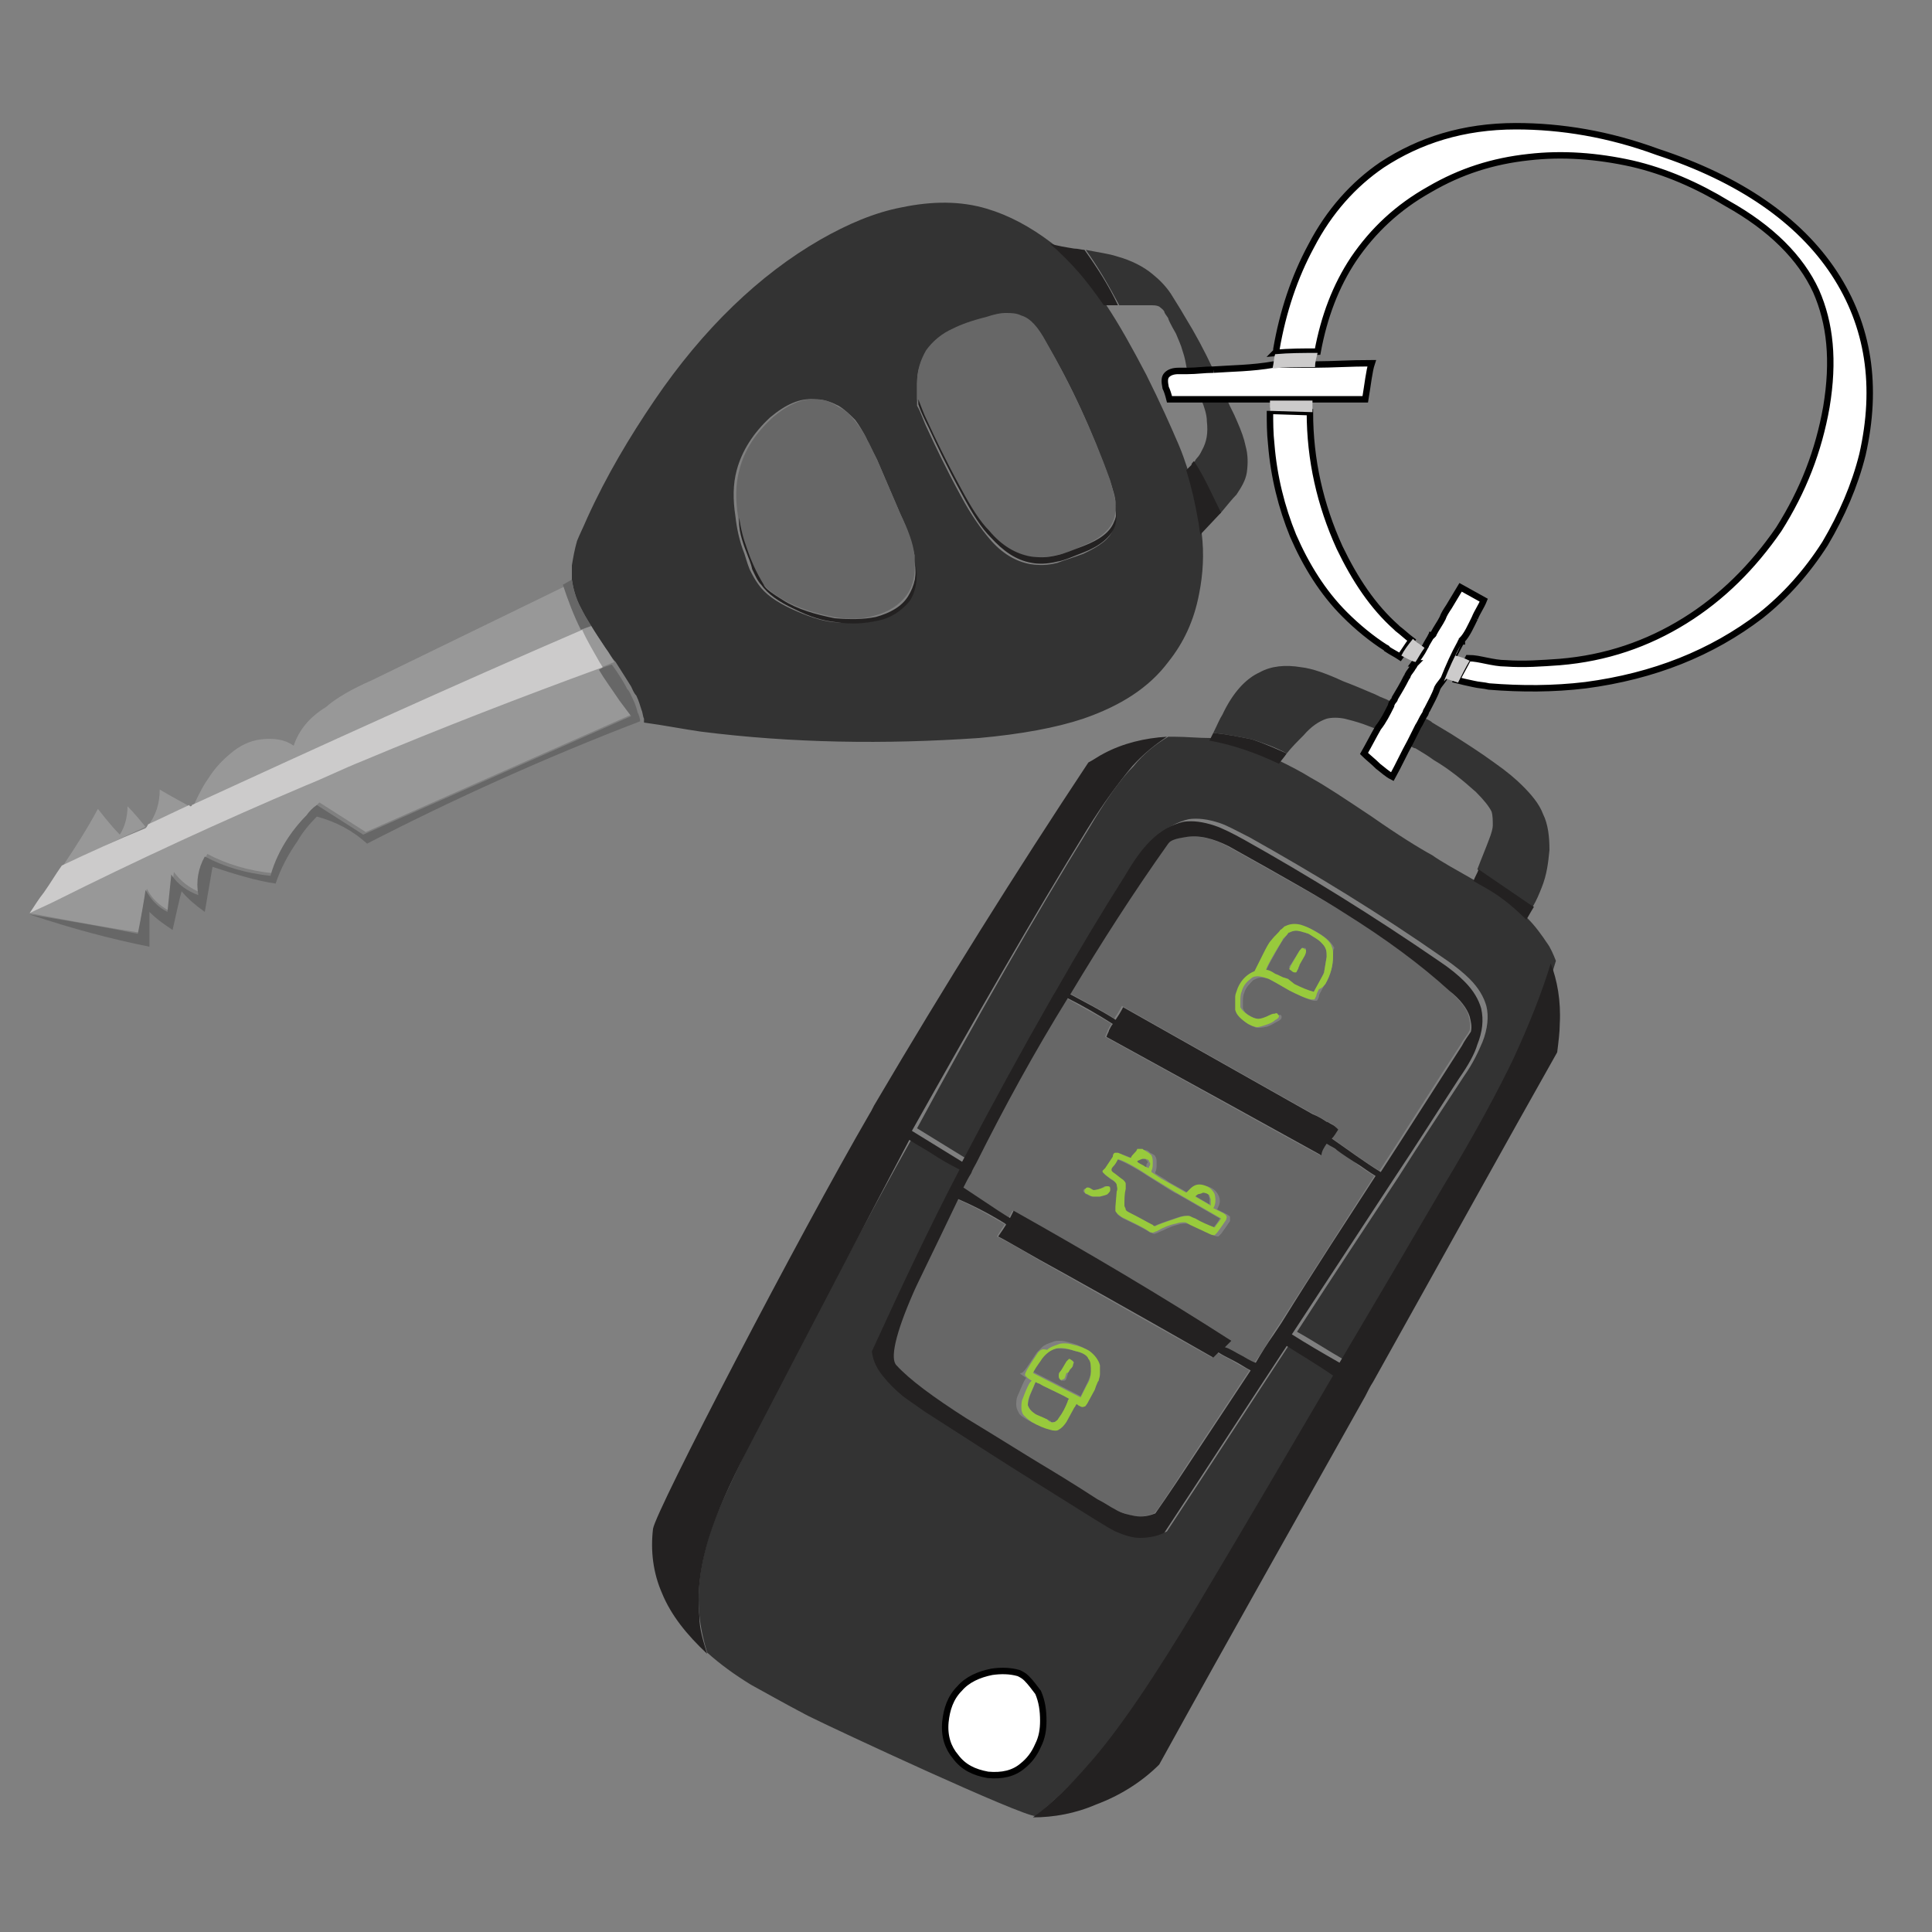 <?xml version="1.0" encoding="utf-8"?>
<!-- Generator: Adobe Illustrator 26.5.0, SVG Export Plug-In . SVG Version: 6.00 Build 0)  -->
<svg version="1.1" id="Layer_1" xmlns="http://www.w3.org/2000/svg" xmlns:xlink="http://www.w3.org/1999/xlink" x="0px" y="0px"
	 viewBox="0 0 150 150" style="enable-background:new 0 0 150 150;" xml:space="preserve">
<rect x="0" y="0" width="150" height="150" fill="#808080" stroke="none"/>
<style type="text/css">
	.st0{fill:#333333;}
	.st1{fill:#FFFFFF;stroke:#000000;stroke-width:0.5;stroke-miterlimit:10;}
	.st2{fill:#989898;}
	.st3{fill:#676767;}
	.st4{fill:#CCCBCB;}
	.st5{fill:#232121;}
	.st6{fill:#98CA3C;}
</style>
<g>
	<path class="st0" d="M58,112.5c-1.3,2.7-2.3,4.8-2.8,6.3c-0.8,2.4-1.1,4.6-0.9,6.6c0.1,1,0.3,1.9,0.6,2.9c1,0.9,2.1,1.7,3.4,2.5
		c1.1,0.6,2.5,1.4,4.4,2.4c2.2,1.1,16.6,7.8,17.7,7.8c1.5-1.2,2.9-2.6,4.3-4.1c2.4-2.7,5.2-6.9,8.5-12.4c3.9-6.7,7.4-12.6,10.5-17.8
		c-1.3-0.8-2.5-1.6-3.6-2.3c-2.9,4.4-6,9.2-9.5,14.5c-0.7,0.3-1.3,0.4-1.9,0.4c-0.6,0-1.2-0.2-1.9-0.5c-0.4-0.2-1-0.5-1.7-1
		c-3.4-2.2-6-3.8-7.8-4.9l-5.3-3.4c-0.7-0.5-1.3-0.9-1.7-1.2c-0.6-0.5-1.1-1-1.5-1.5c-0.4-0.6-0.7-1.2-0.9-1.9c0,0,0-0.1,0-0.1
		c2.1-4.8,4.4-9.5,6.8-14.1c-0.8-0.5-1.5-0.9-2.1-1.2c-0.6-0.4-1.2-0.7-1.8-1.1C67.7,93.9,63.4,102,58,112.5 M79.1,129.9
		c0.2,0.1,0.4,0.2,0.6,0.4c0.3,0.3,0.6,0.7,0.8,1.2c0.3,0.7,0.5,1.4,0.4,2.2c0,0.7-0.1,1.3-0.4,1.9c-0.3,0.7-0.7,1.2-1.2,1.6
		c-0.8,0.6-1.7,0.8-2.7,0.7c-1-0.1-1.9-0.6-2.5-1.4c-0.6-0.8-0.9-1.7-0.8-2.7c0.1-1,0.4-1.9,1.1-2.6c0.7-0.7,1.5-1.2,2.5-1.3
		C77.7,129.7,78.4,129.7,79.1,129.9 M110.1,56.7c-0.2,0.4-0.4,0.8-0.6,1.2c0.1,0.1,0.3,0.2,0.4,0.2c0,0,0,0,0,0
		c0.5,0.3,1,0.6,1.4,0.9c1.2,0.7,2.3,1.6,3.3,2.5c0.6,0.6,1,1.1,1.2,1.5c0.1,0.3,0.1,0.7,0.1,1.1c0,0.2-0.1,0.6-0.3,1.1
		c-0.3,0.8-0.6,1.5-0.9,2.3l4.1,2.8c0.1,0,0.1,0.1,0.2,0.1c0.3-0.5,0.5-1,0.7-1.5c0.4-1,0.5-1.9,0.6-2.9c0-1-0.1-2-0.5-2.8
		c-0.3-0.8-0.9-1.5-1.6-2.2c-0.5-0.5-1.2-1.1-2.2-1.8c-1.1-0.8-2.2-1.5-3.3-2.2c-0.5-0.3-1-0.6-1.5-0.9c-0.2-0.2-0.5-0.3-0.8-0.4
		C110.4,56.1,110.2,56.4,110.1,56.7 M91.2,57.2c-0.2,0-0.3,0-0.5,0c-1,0.6-1.9,1.3-2.7,2.3c-1.1,1.1-2.2,2.7-3.5,4.9
		c-4.2,6.8-8.6,14.5-13.3,23.2c1.3,0.8,2.6,1.6,3.9,2.4c2.2-4.3,4.5-8.6,7-12.8c0.1-0.2,0.2-0.3,0.3-0.5c1.8-3,3.6-6.1,5.4-9
		c0.7-1.1,1.4-2,1.9-2.6c0.8-0.8,1.7-1.3,2.6-1.5c0.7-0.1,1.5,0,2.4,0.3c0.6,0.2,1.3,0.6,2.3,1.1c5,2.8,10.1,5.9,15.1,9.4
		c0.9,0.6,1.6,1.2,2,1.6c0.7,0.7,1.1,1.4,1.3,2.1c0.2,0.8,0.1,1.8-0.3,2.8c-0.3,0.7-0.7,1.6-1.4,2.6c-1.5,2.3-3.3,5-5.2,8
		c-2.3,3.5-4.9,7.4-7.8,11.9c1.1,0.6,2.3,1.4,3.7,2.2c3.2-5.5,5.9-10,8-13.6c2.5-4.3,4.4-7.6,5.5-10c1.2-2.6,2.2-5,2.9-7.4
		c-0.2-0.5-0.4-1-0.7-1.4c-0.4-0.6-0.9-1.3-1.5-1.9c-0.7-0.7-1.5-1.3-2.5-2c-0.6-0.3-1.2-0.7-1.7-1c-1.4-0.8-2.5-1.4-3.2-1.9
		c-1.1-0.6-2.7-1.6-4.7-3c-2.1-1.4-3.6-2.4-4.7-3c-0.8-0.5-1.6-0.9-2.4-1.3c-1.9-0.9-3.7-1.5-5.4-1.8C93,57.3,92.1,57.2,91.2,57.2
		 M101,51.8c-1.2-0.2-2.3-0.1-3.2,0.4c-1.1,0.5-2.1,1.6-2.9,3.3c-0.2,0.3-0.4,0.8-0.7,1.4c1,0.1,2,0.3,3,0.5
		c0.9,0.3,1.8,0.6,2.7,1.1c0.4-0.5,0.8-0.9,1.3-1.4c0.6-0.7,1.2-1.1,1.8-1.3c0.4-0.1,0.9-0.1,1.4,0c0.4,0.1,0.8,0.2,1.4,0.4
		c0.3,0.1,0.5,0.2,0.8,0.3c0.2,0.1,0.4,0.1,0.5,0.2c0.3-0.6,0.7-1.2,1-1.7c0.1-0.1,0.2-0.3,0.2-0.4c-0.3-0.1-0.6-0.3-0.9-0.4
		c-0.3-0.1-0.6-0.3-0.9-0.4c-0.7-0.3-1.4-0.6-2.2-0.9C103,52.3,101.9,51.9,101,51.8 M96.7,34.6c-0.1-0.5-0.3-1.1-0.7-2
		c-0.2-0.5-0.5-1-0.7-1.5l-2,0c0.2,0.5,0.4,1.1,0.4,1.6c0.1,0.9,0,1.6-0.4,2.3c-0.1,0.2-0.2,0.4-0.4,0.6c-0.1,0.1-0.1,0.2-0.2,0.3
		c0.7,1.3,1.4,2.6,2,4l0.1-0.1c0.5-0.6,0.9-1.1,1.2-1.4c0.4-0.6,0.7-1.1,0.8-1.7C96.9,36,96.9,35.3,96.7,34.6 M94.2,28.7
		c-0.7-1.5-1.4-2.8-2.2-4.1c-0.4-0.7-0.8-1.3-1.1-1.8c-0.4-0.6-0.9-1.1-1.4-1.5c-0.7-0.6-1.7-1.1-2.8-1.4c-0.6-0.2-1.4-0.3-2.4-0.5
		c1,1.4,1.8,2.8,2.6,4.3c0.7,0,1.4,0,2.3,0c0.4,0,0.6,0,0.8,0.1c0.1,0.1,0.3,0.2,0.4,0.4c0,0.1,0.1,0.2,0.3,0.5
		c0,0.1,0.2,0.5,0.6,1.2c0.2,0.5,0.4,0.9,0.5,1.3c0.1,0.3,0.2,0.6,0.3,1.2c0,0.1,0.1,0.3,0.1,0.4C92.8,28.8,93.5,28.7,94.2,28.7
		 M76.6,16.2c-2-0.6-4.2-0.6-6.6-0.1c-2.1,0.4-4.2,1.3-6.3,2.5c-4.7,2.7-9.1,6.9-12.9,12.5c-1.9,2.8-3.7,5.8-5.2,9.1
		c-0.3,0.7-0.6,1.3-0.8,1.8c-0.2,0.7-0.3,1.3-0.4,1.9c0,0.3,0,0.7,0,1.1c0.1,0.7,0.3,1.5,0.7,2.2c0.2,0.4,0.4,0.8,0.8,1.4
		c0.3,0.5,0.7,1.1,1.1,1.7c0.3,0.4,0.5,0.8,0.8,1.1c0.5,0.8,0.9,1.4,1.2,1.9c0.1,0.2,0.2,0.5,0.4,0.7c0.2,0.4,0.3,0.8,0.4,1.1
		c0.1,0.2,0.1,0.5,0.2,0.7c0,0.1,0,0.2,0,0.3c1.5,0.2,3,0.5,4.4,0.7c7.1,0.9,14.3,1,21.6,0.5c3.3-0.3,6-0.8,8.1-1.5
		c2.9-1,5.1-2.4,6.6-4.4c1.2-1.5,2-3.2,2.4-5.3c0.3-1.5,0.4-3.1,0.2-4.7c0-0.4-0.1-0.8-0.2-1.2c-0.2-1.2-0.5-2.5-0.9-3.8
		c-0.2-0.6-0.4-1.2-0.7-1.9c-0.6-1.4-1.4-3.2-2.5-5.4c-1.1-2.1-2.1-3.9-3.1-5.4c-0.6-0.9-1.3-1.8-1.9-2.5c-0.8-0.9-1.5-1.7-2.3-2.3
		C80,17.6,78.3,16.7,76.6,16.2 M84.1,43c-0.8,0.3-1.5,0.5-2,0.7c-0.8,0.2-1.4,0.2-2.1,0.1c-1.1-0.2-2.2-0.8-3.2-2
		c-0.6-0.7-1.4-1.8-2.2-3.3c-1.2-2.2-2-3.9-2.6-5.2c-0.3-0.6-0.5-1.3-0.8-1.8c0-0.1,0-0.3,0-0.4c0,0,0-0.1,0-0.1c0-0.4,0-0.8,0-1.2
		c0-1,0.3-1.8,0.7-2.5c0.5-0.7,1.1-1.2,2.1-1.7c0.6-0.3,1.5-0.5,2.6-0.9c0.6-0.2,1.1-0.2,1.4-0.3c0.5,0,1,0,1.3,0.2
		c0.7,0.3,1.3,0.9,1.9,2c2,3.3,3.6,6.9,5,10.8c0.2,0.6,0.4,1.2,0.4,1.6c0,0.1,0,0.2,0,0.3c0,0.1,0,0.2,0,0.3c0.1,0.6,0,1.1-0.2,1.5
		C86.2,41.8,85.4,42.4,84.1,43 M65.1,31.5c0.5,0.3,0.9,0.7,1.3,1.1c0.3,0.4,0.6,0.9,0.9,1.5c0.1,0.3,0.4,0.8,0.8,1.6l1.8,4.2
		c0.6,1.3,0.9,2.3,1.1,3.2c0,0.1,0,0.3,0,0.4c0,0,0,0.1,0,0.1c0.2,1.2,0,2.3-0.6,3.1c-0.5,0.8-1.4,1.3-2.5,1.5
		c-0.9,0.2-2,0.2-3.2,0.1c-1-0.1-2.1-0.5-3.2-1c-1.3-0.6-2.1-1.2-2.6-1.9c-0.3-0.4-0.5-0.8-0.7-1.2c-0.2-0.5-0.3-0.9-0.4-1.2
		c-0.4-1-0.6-2-0.7-2.9c-0.2-1.3-0.2-2.5,0.1-3.6c0.4-1.5,1.3-2.9,2.6-4.1c1.2-1,2.3-1.5,3.4-1.4C64,31,64.5,31.2,65.1,31.5z"/>
	<path class="st1" d="M79.7,130.3c-0.2-0.2-0.4-0.3-0.6-0.4c-0.7-0.2-1.4-0.2-2.1-0.1c-1,0.2-1.9,0.6-2.5,1.3
		c-0.7,0.7-1,1.6-1.1,2.6c-0.1,1.1,0.2,2,0.8,2.7c0.6,0.8,1.4,1.2,2.5,1.4c1.1,0.1,2-0.1,2.7-0.7c0.5-0.4,0.9-0.9,1.2-1.6
		c0.3-0.6,0.4-1.2,0.4-1.9c0-0.8-0.1-1.5-0.4-2.2C80.3,131,80,130.6,79.7,130.3 M114.5,48c0.2-0.5,0.5-0.9,0.7-1.4l-1.8-1
		c-0.3,0.5-0.6,1-0.9,1.5c-0.2,0.3-0.4,0.6-0.5,0.9c-0.2,0.4-0.5,0.8-0.7,1.2c0,0,0,0.1-0.1,0.1c0,0,0,0.1-0.1,0.1
		c-0.1,0.2-0.3,0.5-0.4,0.7c0,0.1-0.1,0.1-0.1,0.2c0,0,0,0,0,0c-0.2,0.4-0.5,0.8-0.8,1.2c0,0,0.1,0,0.1,0c-0.1,0.1-0.1,0.2-0.2,0.3
		c-0.1,0.2-0.3,0.4-0.4,0.6c0,0.1-0.1,0.2-0.1,0.2c-0.3,0.6-0.6,1.1-0.9,1.6c0,0.1-0.1,0.2-0.1,0.2c-0.1,0.1-0.2,0.3-0.2,0.4
		c-0.3,0.6-0.6,1.2-1,1.7c-0.4,0.7-0.7,1.3-1.1,2c0.3,0.3,0.7,0.6,1.1,1c0.4,0.3,0.7,0.6,1.1,0.8c0.5-0.9,0.9-1.8,1.4-2.7
		c0.2-0.4,0.4-0.8,0.6-1.2c0.2-0.3,0.3-0.6,0.5-0.9c0.1-0.1,0.1-0.3,0.2-0.4c0.3-0.6,0.6-1.1,0.8-1.7c0,0,0,0,0,0
		c0.1-0.2,0.3-0.4,0.5-0.7c0.4-1,0.8-1.9,1.3-2.8c0,0,0-0.1,0.1-0.1c0,0,0-0.1,0-0.1C113.9,49.3,114.2,48.6,114.5,48 M98.6,31.9
		c0,0.9,0,1.7,0.1,2.6c0.2,2.5,0.8,4.9,1.7,7.1c1,2.3,2.3,4.4,4,6.1c1,1,2.1,1.9,3.2,2.6c0,0,0.1,0,0.1,0.1c0.3,0.2,0.7,0.4,1,0.6
		c0.3-0.4,0.6-0.9,0.9-1.3c-0.4-0.3-0.7-0.6-1.1-0.9c0,0-0.1-0.1-0.1-0.1c-1.8-1.6-3.2-3.7-4.4-6.2c-1.5-3.3-2.3-6.8-2.3-10.5
		L98.6,31.9 M94.2,28.7c-0.7,0-1.3,0.1-2,0.1c-0.2,0-0.5,0-0.7,0c-0.4,0-0.7,0.1-0.9,0.3c-0.2,0.2-0.2,0.5-0.1,1
		c0.1,0.2,0.2,0.5,0.3,0.9l2.5,0l2,0l3.3,0l3.3,0l4.1,0c0.2-1.2,0.3-2.2,0.5-2.8c-1.7,0-3.1,0.1-4.3,0.1c-1.5,0-2.5,0-3.1,0
		c-0.1,0-0.1,0-0.2,0C97.2,28.6,95.6,28.6,94.2,28.7 M117.7,9.8c-4.1,0-7.5,1.1-10.4,3c-2.2,1.5-4.1,3.6-5.5,6.3
		c-1.3,2.4-2.2,5.1-2.7,8c0,0.1,0,0.2-0.1,0.3c1.1-0.1,2.2-0.1,3.3-0.1c0.5-2.7,1.4-5.1,2.8-7.2c1.5-2.2,3.4-4,5.9-5.4
		c2.4-1.4,4.9-2.2,7.7-2.5c2.6-0.3,5.3-0.1,8,0.5c2.6,0.6,5.1,1.7,7.4,3.1c3.4,1.9,5.7,4.2,6.9,6.8c1.1,2.5,1.4,5.4,0.8,9
		c-0.6,3.4-1.8,6.5-3.7,9.5c-2,2.9-4.4,5.3-7.3,7.1c-2.9,1.8-6.1,2.9-9.7,3.2c-1.4,0.1-2.8,0.2-4.2,0.1c-0.5,0-1-0.1-1.5-0.2
		c-0.5-0.1-0.9-0.2-1.4-0.2c-0.3,0.6-0.6,1.1-0.9,1.7c0.4,0.1,0.8,0.2,1.3,0.3c0.4,0.1,0.8,0.1,1.2,0.2c2.5,0.2,5,0.2,7.5-0.1
		c5.3-0.7,9.8-2.5,13.6-5.4c1.9-1.5,3.6-3.4,5-5.6c1.3-2.2,2.3-4.5,2.9-6.9c1.2-5.3,0.5-10-2.2-14.1c-2.7-4.1-7.3-7.3-13.7-9.4
		C124.9,10.4,121.2,9.8,117.7,9.8z"/>
	<path class="st2" d="M47,50.3c-0.4-0.6-0.8-1.2-1.1-1.7c-0.3,0.1-0.5,0.2-0.8,0.3c0.4,0.8,0.9,1.7,1.4,2.6c0.1,0.1,0.1,0.2,0.2,0.3
		c0.3-0.1,0.7-0.3,1-0.4C47.5,51.1,47.3,50.7,47,50.3 M22.8,57.9c-0.7-0.5-1.5-0.6-2.5-0.5c-0.9,0.1-1.7,0.5-2.4,1.1
		c-0.6,0.5-1.2,1.1-1.7,1.9c-0.3,0.4-0.7,1.1-1.2,2.2c9.9-4.6,20-9.1,30.3-13.6c-0.6-1.2-1.1-2.4-1.4-3.5l-15,7.3
		c-1.6,0.7-2.8,1.4-3.6,2.1C24,55.7,23.2,56.7,22.8,57.9 M12.4,61.3c0,1.1-0.3,2-0.9,2.8c1.1-0.5,2.1-1,3.2-1.5
		C14.2,62.3,13.4,61.9,12.4,61.3 M11.3,64.2c-0.8-1-1.3-1.5-1.4-1.6c0,0.8-0.2,1.6-0.6,2.2c-0.4-0.4-1-1.1-1.7-2
		c-0.8,1.5-1.7,2.9-2.7,4.4C7,66.2,9.1,65.2,11.3,64.2 M2.3,70.9C2.3,71,2.3,71,2.3,70.9C2.3,71,2.3,71,2.3,70.9
		c3.7,0.7,6.5,1.2,8.5,1.5c0.2-1.5,0.4-2.6,0.6-3.4c0.4,0.8,1,1.3,1.7,1.7l0.4-3c0.6,0.8,1.3,1.3,2.1,1.6c-0.2-1.1,0-2.1,0.5-3
		c1.5,0.8,3.2,1.3,5.1,1.5c0.3-1.1,0.8-2.1,1.4-3c0.4-0.6,0.9-1.2,1.4-1.7c0.3-0.3,0.5-0.5,0.8-0.8l3.6,2.3l20.8-9.2
		c-0.3-0.4-0.6-0.8-0.9-1.2c-0.6-0.9-1.1-1.7-1.6-2.4c-6.3,2.3-12.5,4.7-18.7,7.3c-1.5,0.6-2.9,1.2-4.4,1.9
		c-6.6,2.8-13.1,5.8-19.5,9C3.6,70.3,2.9,70.6,2.3,70.9z"/>
	<path class="st3" d="M43.7,45.4c0.4,1.2,0.8,2.3,1.4,3.5c0.2-0.1,0.5-0.2,0.8-0.3c-0.3-0.5-0.6-1-0.8-1.4c-0.4-0.8-0.6-1.5-0.7-2.2
		L43.7,45.4 M13,70.8c-0.8-0.4-1.3-1-1.7-1.7c-0.1,0.7-0.3,1.9-0.6,3.4C8.8,72.1,6,71.6,2.3,71c3.3,1.1,6.3,1.9,9.3,2.5
		c0-1.2,0-2.1,0-2.7c0.6,0.6,1.2,1,1.8,1.4c0.3-1.3,0.5-2.3,0.7-3c0.5,0.6,1.1,1.1,1.8,1.6l0.6-3.5c1.8,0.6,3.5,1.1,4.9,1.3
		c0.4-1.2,1-2.3,1.7-3.3c0.4-0.7,0.9-1.3,1.5-1.9c1.5,0.4,2.8,1.1,3.9,2.1c6.8-3.5,13.9-6.7,21.2-9.5c0-0.2-0.1-0.5-0.2-0.7
		c-0.1-0.4-0.2-0.7-0.4-1.1c-0.1-0.2-0.2-0.5-0.4-0.7c-0.2-0.4-0.6-1.1-1.2-1.9c-0.3,0.1-0.7,0.2-1,0.4c0.4,0.7,1,1.5,1.6,2.4
		c0.3,0.4,0.6,0.8,0.9,1.2l-20.8,9.2l-3.6-2.3c-0.3,0.2-0.6,0.5-0.8,0.8c-0.5,0.5-1,1.1-1.4,1.7c-0.6,0.9-1.1,1.9-1.4,3
		c-1.9-0.2-3.6-0.7-5.1-1.5c-0.5,0.9-0.7,1.9-0.5,3c-0.8-0.3-1.6-0.8-2.1-1.6L13,70.8 M103.8,89.3c-0.3-0.2-0.6-0.4-0.8-0.5
		c-0.2,0.3-0.4,0.6-0.5,0.9c-3.9-2.1-9.4-5.2-16.7-9.2c0.1-0.3,0.2-0.4,0.2-0.5c0.1-0.2,0.2-0.4,0.3-0.5c-1.1-0.7-2.3-1.3-3.5-2
		c-2.5,4.2-4.9,8.4-7.1,12.8c-0.1,0.3-0.3,0.6-0.4,0.8c-0.2,0.4-0.4,0.8-0.6,1.1c2.3,1.5,3.6,2.3,3.7,2.4l-0.3,0.5
		c-1.2-0.7-2.4-1.4-3.8-2c-2.1,4.4-3.3,6.8-3.5,7.3c-1.4,3.2-1.8,5.1-1.3,5.6c1.1,1.1,2.9,2.4,5.4,4.1c2.8,1.7,4.7,2.9,5.7,3.5
		c1,0.6,2.5,1.6,4.5,2.8c0.5,0.4,1,0.6,1.4,0.8c0.5,0.2,1,0.4,1.5,0.5c0.6,0.1,1.1,0,1.6-0.2c0.1,0,1.1-1.5,2.9-4.3
		c1.8-2.7,3.3-5,4.5-6.8c-0.3-0.2-0.8-0.4-1.4-0.8c-0.4-0.2-0.8-0.4-1.1-0.6c-0.1,0.1-0.3,0.2-0.4,0.4c-7-3.9-11.5-6.5-13.5-7.6
		c-1.5-0.9-2.6-1.5-3.2-1.8c0.2-0.3,0.5-0.8,0.9-1.4l0.3-0.6c5.7,3.1,11.3,6.5,16.9,10.1c-0.1,0.1-0.3,0.3-0.5,0.5
		c0.3,0.2,0.8,0.4,1.4,0.7c0.6,0.3,0.9,0.5,1,0.5c0.5-0.7,1-1.5,1.4-2.2c0.2-0.3,0.4-0.6,0.6-0.9c2.7-4.2,5.1-8,7.3-11.4
		c-0.5-0.3-0.9-0.6-1.2-0.8C104.9,90,104.3,89.6,103.8,89.3 M87.8,89.9C87.8,89.9,87.8,89.9,87.8,89.9c0.2-0.3,0.4-0.5,0.8-0.6
		c0.1,0,0.3,0,0.4,0c0.1,0,0.2,0.1,0.3,0.2c0.2,0.1,0.4,0.2,0.4,0.3c0.1,0.1,0.1,0.3,0.1,0.6c0,0.2,0,0.4-0.1,0.6c0,0,0,0.1,0,0.1
		c0.3,0.2,0.7,0.4,1.1,0.7l1.6,0.9c0-0.1,0.1-0.2,0.3-0.3c0.3-0.2,0.6-0.3,1-0.3c0.4,0.1,0.7,0.3,0.9,0.7c0.2,0.4,0.1,0.7-0.1,1.1
		l0.8,0.4c0.1,0.1,0.2,0.1,0.2,0.2c0,0,0,0.1,0,0.3c-0.2,0.3-0.4,0.6-0.7,1c-0.1,0.1-0.2,0.2-0.2,0.2c-0.1,0-0.2,0-0.4-0.1l-1.5-0.7
		C92.4,95,92.3,95,92.1,95c-0.2,0-0.4,0-0.7,0.1c-0.5,0.1-1,0.4-1.5,0.6c-0.2,0.1-0.3,0.1-0.3,0.1c-0.1,0-0.2-0.1-0.3-0.1
		c-0.6-0.4-1.3-0.7-2.1-1.1c-0.3-0.2-0.5-0.3-0.5-0.5c0-0.1,0-0.2,0-0.3l0.1-1.2c0-0.2,0-0.4,0-0.5c0-0.1-0.1-0.2-0.2-0.3
		c0,0-0.1-0.1-0.3-0.2c-0.1-0.1-0.3-0.2-0.5-0.4c-0.1-0.1-0.1-0.2-0.1-0.2c0-0.1,0.1-0.1,0.2-0.2c0.2-0.2,0.4-0.5,0.6-0.9
		c0.1-0.2,0.2-0.3,0.2-0.3c0.1,0,0.1,0,0.2,0C87.1,89.6,87.4,89.7,87.8,89.9 M85.3,92.9c-0.2,0-0.4,0-0.5,0c-0.1,0-0.3-0.1-0.5-0.2
		c-0.1-0.1-0.2-0.2-0.2-0.2c0-0.1,0-0.1,0.1-0.2c0.1,0,0.2-0.1,0.2-0.1c0.1,0,0.2,0.1,0.4,0.2c0.2,0,0.5,0,0.8-0.2
		c0.1-0.1,0.2-0.1,0.3-0.1c0.1,0,0.2,0.2,0.2,0.3c0,0.1-0.1,0.2-0.2,0.3C85.8,92.8,85.6,92.9,85.3,92.9 M80.3,105.3l0.2-0.3
		c0.2-0.2,0.4-0.4,0.4-0.4c0.2-0.2,0.5-0.3,0.8-0.4c0.2-0.1,0.4-0.1,0.5-0.1c0.2,0,0.4,0,0.7,0.1c0.5,0.1,1,0.3,1.3,0.5
		c0.5,0.3,0.7,0.6,0.8,1.1c0.1,0.2,0.1,0.5,0,0.7c0,0.2-0.1,0.4-0.1,0.5c0,0.1-0.1,0.2-0.2,0.4l-0.1,0.3l-0.6,1.1
		c-0.1,0.1-0.1,0.2-0.2,0.2c-0.1,0.1-0.3,0-0.5-0.1c0,0-0.1,0-0.1-0.1c0,0.1-0.1,0.2-0.2,0.3l-0.6,1.1c-0.2,0.3-0.4,0.6-0.6,0.6
		c-0.2,0.1-0.4,0.1-0.7,0c-0.4-0.1-0.9-0.3-1.4-0.6c-0.3-0.2-0.5-0.3-0.6-0.5c-0.1-0.2-0.2-0.4-0.2-0.6c0-0.2,0-0.5,0.1-0.7
		c0.3-0.7,0.5-1.2,0.6-1.3c0,0,0-0.1,0.1-0.1l-0.3-0.2c-0.1-0.1-0.2-0.1-0.2-0.2C79.4,106.7,79.7,106.2,80.3,105.3 M83.5,104.9
		c-0.6-0.2-1.1-0.2-1.5-0.2c-0.4,0.1-0.8,0.3-1.1,0.7c-0.2,0.2-0.4,0.6-0.7,1.1l3.7,1.9c0.2-0.4,0.4-0.8,0.5-1
		c0.2-0.4,0.3-0.7,0.3-1c0-0.4,0-0.8-0.2-1C84.3,105.2,84,105,83.5,104.9 M83.3,106c0,0.1-0.1,0.2-0.2,0.3c-0.1,0.1-0.2,0.3-0.2,0.4
		l-0.1,0.3c0,0.1-0.1,0.2-0.2,0.2c-0.1,0-0.1,0-0.2,0c-0.1-0.1-0.1-0.1-0.1-0.3c0-0.1,0-0.2,0.1-0.3c0-0.1,0.2-0.4,0.5-0.8
		c0.1-0.1,0.2-0.2,0.2-0.2c0.1,0,0.2,0,0.3,0.2C83.4,105.8,83.3,105.9,83.3,106 M80.4,107.3c0,0-0.1,0.3-0.3,0.7
		c-0.2,0.5-0.3,0.9-0.3,1.1c0.1,0.3,0.3,0.5,0.6,0.7c0.2,0.1,0.5,0.3,0.9,0.4c0.2,0.1,0.3,0.1,0.3,0.2c0.1,0,0.3,0,0.3,0
		c0.1,0,0.2-0.1,0.3-0.3c0.3-0.4,0.6-0.9,0.7-1.3c0-0.1,0.1-0.1,0.1-0.2c-0.5-0.3-1.2-0.6-2-1c-0.2-0.1-0.3-0.2-0.4-0.2L80.4,107.3
		 M93.9,93.5c0-0.1,0-0.2,0-0.4c0-0.2-0.1-0.3-0.1-0.4c-0.1-0.1-0.3-0.1-0.5-0.2c-0.2,0-0.3,0-0.3,0.1c0,0-0.1,0.1-0.3,0.2l0,0
		L93.9,93.5C93.9,93.5,93.9,93.5,93.9,93.5 M88.2,90.2c0.2,0.1,0.4,0.2,0.5,0.3c0.1,0.1,0.2,0.1,0.3,0.2c0,0,0-0.1,0-0.1
		c0-0.1,0-0.3,0.1-0.3c0-0.1,0-0.2-0.1-0.2c0-0.1-0.1-0.1-0.2-0.1c-0.2-0.1-0.4,0-0.6,0.1C88.3,90.1,88.3,90.1,88.2,90.2 M86.2,90.8
		c0,0,0,0.1,0.1,0.2c0.3,0.2,0.5,0.4,0.8,0.6c0.1,0.1,0.2,0.2,0.2,0.3c0,0.1,0,0.2,0,0.4c-0.1,0.3-0.1,0.8-0.1,1.3
		c0,0.1,0,0.3,0.1,0.3c0,0.1,0.2,0.2,0.4,0.3c0.5,0.2,1.1,0.5,1.7,0.9c0.1,0.1,0.2,0.1,0.2,0.1l0.2-0.1c0.5-0.2,1.1-0.4,1.7-0.6
		c0.3-0.1,0.5-0.1,0.7-0.1c0.1,0,0.3,0.1,0.5,0.2c0.5,0.3,1,0.5,1.5,0.7c0.2-0.2,0.4-0.5,0.5-0.7l-3.3-1.9c-0.3-0.1-1-0.6-2.3-1.4
		c-1.2-0.8-2.1-1.2-2.4-1.3c-0.1,0.2-0.2,0.4-0.4,0.6C86.3,90.7,86.2,90.7,86.2,90.8 M95.3,65.7c-1.1-0.6-2.3-0.9-3.4-0.7
		c-0.6,0.1-1,0.2-1.3,0.4c-2.7,3.8-5.2,7.6-7.6,11.7c1.1,0.6,2.3,1.2,3.4,1.9c0,0,0.1,0.1,0.1,0.1c0.2-0.3,0.4-0.6,0.6-1l14.7,8.3
		c0.4,0.2,0.8,0.4,1.1,0.6c0.1,0.1,0.2,0.1,0.4,0.2c0.2,0.1,0.3,0.2,0.4,0.3c0,0.1,0.1,0.1,0.1,0.1c-0.2,0.2-0.3,0.4-0.5,0.7
		c1.3,0.9,2.5,1.8,3.8,2.6c2.4-3.7,4.4-6.9,6.3-9.8c0.2-0.4,0.5-0.7,0.7-1.1c0.1-0.4,0-0.8-0.1-1.2c-0.2-0.6-0.7-1.2-1.6-2
		c-2.2-2-4.9-4-8.1-6C102.6,69.8,99.6,68.1,95.3,65.7 M103.5,74.2c0,0.8-0.2,1.5-0.6,2.2c-0.1,0.1-0.2,0.3-0.3,0.5
		c-0.1,0.2-0.2,0.3-0.2,0.5c-0.1,0.2-0.1,0.3-0.2,0.3c0,0-0.1,0-0.2,0c-0.5-0.1-1-0.4-1.7-0.7c-0.7-0.4-1.2-0.7-1.6-0.9
		c-0.3-0.2-0.6-0.2-0.8-0.2c-0.2,0-0.4,0.1-0.6,0.2c-0.3,0.3-0.6,0.6-0.7,1c-0.1,0.2-0.1,0.5-0.1,0.8c0,0.2,0,0.3,0,0.4
		c0.1,0.2,0.2,0.4,0.6,0.6c0.3,0.2,0.6,0.3,0.8,0.3c0.2,0,0.5-0.1,0.9-0.3c0.2-0.1,0.3-0.1,0.4-0.1c0.1,0,0.2,0,0.2,0
		c0.1,0,0.1,0.1,0.1,0.2c0,0.1-0.1,0.2-0.3,0.3c-0.2,0.1-0.5,0.3-0.8,0.4c-0.4,0.1-0.6,0.1-0.8,0.1c-0.1,0-0.3-0.1-0.5-0.2
		c-0.6-0.3-0.9-0.7-1-1.1c0-0.1-0.1-0.3,0-0.5l0-0.5c0-0.2,0.1-0.5,0.2-0.7c0.3-0.7,0.8-1.1,1.3-1.3c0-0.2,0.2-0.6,0.6-1.2
		c0.3-0.6,0.5-1,0.7-1.2c0.3-0.4,0.5-0.7,0.7-0.8c0.2-0.2,0.3-0.3,0.4-0.3c0.3-0.2,0.7-0.2,1.2-0.1c0.3,0.1,0.6,0.2,1.1,0.5
		c0.7,0.4,1.1,0.8,1.3,1.2C103.5,73.7,103.5,73.9,103.5,74.2 M104.1,87.9l0.2,0.1c0,0,0,0,0,0L104.1,87.9 M102.8,75.5l0.2-1.2
		c0-0.3,0-0.5-0.1-0.7c-0.1-0.2-0.2-0.3-0.4-0.5c-0.1-0.1-0.4-0.3-0.9-0.6l-0.3-0.1c-0.2-0.1-0.3-0.1-0.4-0.1
		c-0.3-0.1-0.6,0-0.8,0.1c-0.1,0-0.1,0.1-0.2,0.2L99.6,73c-0.1,0.1-0.3,0.5-0.7,1.2c-0.4,0.7-0.6,1.1-0.6,1.2c0.2,0,0.4,0.1,0.7,0.3
		c0.3,0.2,0.5,0.3,0.7,0.3l0.3,0.1l0.5,0.4c0.6,0.3,1.1,0.5,1.5,0.6l0.6-1.1C102.7,75.8,102.7,75.6,102.8,75.5 M100.9,73.8
		c0.1-0.1,0.1-0.2,0.2-0.2c0.1,0,0.1,0,0.2,0c0.1,0,0.1,0.1,0.1,0.1c0,0.1,0,0.2-0.1,0.4l-0.4,0.7c-0.1,0.1-0.1,0.2-0.1,0.3
		c0,0.2-0.1,0.3-0.2,0.3c-0.1,0-0.2,0-0.3-0.1c-0.1-0.1-0.2-0.1-0.2-0.2c0-0.1,0-0.1,0.1-0.2L100.9,73.8 M66.4,32.7
		c-0.4-0.5-0.8-0.9-1.3-1.1C64.5,31.2,64,31,63.4,31c-1.1-0.1-2.2,0.4-3.4,1.4c-1.3,1.2-2.2,2.5-2.6,4.1c-0.3,1.1-0.3,2.3-0.1,3.6
		c0.1,0.8,0.3,1.6,0.6,2.4c0.3,0.9,0.8,1.8,1.3,2.8c0.2,0.3,0.7,0.7,1.5,1.2c1.2,0.7,2.5,1.1,4,1.4c1.2,0.2,2.2,0.2,3.2-0.1
		c1.1-0.3,1.9-0.8,2.5-1.6c0.5-0.7,0.7-1.6,0.6-2.7c0-0.1,0-0.3,0-0.4c-0.1-0.9-0.5-2-1.1-3.2l-1.8-4.2c-0.4-0.8-0.6-1.3-0.8-1.6
		C67.1,33.6,66.7,33.1,66.4,32.7 M82,43.1c0.6-0.1,1.2-0.3,2-0.7c1.3-0.5,2.1-1.2,2.4-1.9c0.2-0.4,0.2-0.8,0.2-1.3
		c0-0.1,0-0.2,0-0.3c-0.1-0.4-0.2-0.9-0.4-1.6c-1.4-3.9-3.1-7.5-5-10.8c-0.6-1.1-1.2-1.8-1.9-2c-0.4-0.2-0.8-0.2-1.3-0.2
		c-0.3,0-0.8,0.1-1.4,0.3c-1.2,0.3-2,0.6-2.6,0.9c-0.9,0.4-1.6,1-2.1,1.7c-0.4,0.7-0.7,1.5-0.7,2.5c0,0.4,0,0.8,0,1.2
		c0,0,0,0.1,0,0.1c0.2,0.6,0.5,1.1,0.7,1.7c0.6,1.3,1.4,3,2.6,5.2c0.8,1.5,1.5,2.6,2.2,3.3c1,1.1,2,1.8,3.2,2
		C80.5,43.3,81.2,43.3,82,43.1z"/>
	<path class="st4" d="M11.3,64.3C11.3,64.3,11.3,64.2,11.3,64.3c-2.2,0.9-4.4,1.9-6.5,2.9c-0.5,0.7-0.9,1.4-1.4,2.1
		c-0.4,0.5-0.7,1-1.1,1.6c0.6-0.3,1.3-0.6,1.9-0.9c6.4-3.2,12.9-6.2,19.5-9c1.5-0.6,2.9-1.3,4.4-1.9c6.2-2.6,12.4-5,18.7-7.3
		c-0.1-0.1-0.1-0.2-0.2-0.3c-0.5-0.9-1-1.7-1.4-2.6c-10.2,4.4-20.3,9-30.3,13.6c0,0,0,0.1-0.1,0.1c0,0-0.1,0-0.1-0.1
		c-1.1,0.5-2.1,1-3.2,1.5C11.4,64.2,11.4,64.2,11.3,64.3 M113,50.9C113,50.9,113,50.9,113,50.9c0.2-0.3,0.3-0.6,0.4-0.8
		c-0.5,0.9-0.9,1.8-1.3,2.8c0,0,0.1-0.1,0.1-0.1c0,0,0.1-0.1,0.1-0.1c0.3,0.1,0.6,0.2,0.9,0.3c0.3-0.6,0.6-1.2,0.9-1.7
		C113.7,51.1,113.4,51,113,50.9 M110.6,50.3c-0.1-0.1-0.3-0.2-0.4-0.3c-0.2-0.1-0.4-0.3-0.5-0.4c-0.4,0.5-0.7,0.9-0.9,1.3
		c0.4,0.2,0.7,0.4,1.1,0.5C110.1,51.1,110.3,50.7,110.6,50.3 M101.9,31.5c0-0.1,0-0.3,0-0.4l-3.3,0c0,0.3,0,0.5,0,0.8l3.3,0.1
		C101.9,31.8,101.9,31.7,101.9,31.5 M102.1,28.5c0-0.4,0.1-0.7,0.2-1.1c-1.1,0-2.2,0-3.3,0.1c-0.1,0.3-0.1,0.7-0.2,1.1
		c0.1,0,0.1,0,0.2,0C99.6,28.5,100.6,28.5,102.1,28.5z"/>
	<path class="st5" d="M118.5,71.4c0.2-0.3,0.4-0.7,0.6-1c-0.1,0-0.1-0.1-0.2-0.1l-4.1-2.8c-0.1,0.3-0.3,0.6-0.4,0.9
		c0.5,0.3,1.1,0.6,1.7,1C117,70,117.8,70.7,118.5,71.4 M84.4,64.4c1.3-2.1,2.5-3.7,3.5-4.9c0.9-1,1.8-1.7,2.7-2.3
		c-1.7,0.1-3.4,0.5-4.9,1.3c-0.4,0.2-0.8,0.5-1.2,0.7C78.8,67.8,73.3,76.6,68,85.6c-0.2,0.3-0.3,0.6-0.5,0.9
		c-5.4,9.3-16.6,30.8-16.8,32.2c-0.2,1.7,0,3.4,0.7,5c0.7,1.7,1.9,3.2,3.5,4.7c-0.3-1-0.6-1.9-0.6-2.9c-0.2-2,0.1-4.2,0.9-6.6
		c0.5-1.5,1.4-3.6,2.8-6.3c5.5-10.6,9.7-18.6,12.6-24.1c0.6,0.4,1.2,0.7,1.8,1.1c0.6,0.4,1.3,0.8,2.1,1.2c-2.4,4.6-4.6,9.3-6.8,14.1
		c0,0.1,0,0.1,0,0.1c0.1,0.7,0.4,1.3,0.9,1.9c0.4,0.5,0.9,1,1.5,1.5c0.4,0.3,1,0.7,1.7,1.2l5.3,3.4c1.7,1.1,4.3,2.7,7.8,4.9
		c0.8,0.5,1.3,0.8,1.7,1c0.7,0.3,1.3,0.5,1.9,0.5c0.6,0,1.3-0.1,1.9-0.4c3.5-5.3,6.6-10.1,9.5-14.5c1.1,0.7,2.3,1.4,3.6,2.3
		c-3,5.1-6.5,11.1-10.5,17.8c-3.3,5.5-6.1,9.7-8.5,12.4c-1.4,1.6-2.8,3-4.3,4.1c1.6,0,3.3-0.3,4.9-1c1.9-0.7,3.6-1.8,4.9-3.1
		c5.9-10.7,11.3-20.2,16-28.6c0.2-0.4,0.4-0.8,0.6-1.1c5.7-10.2,10.4-18.7,14.3-25.6c0.1-0.8,0.2-1.6,0.2-2.2
		c0.1-1.8-0.2-3.4-0.7-4.7c-0.7,2.3-1.7,4.8-2.9,7.4c-1.1,2.3-2.9,5.7-5.5,10c-2.1,3.6-4.8,8.2-8,13.6c-1.4-0.8-2.6-1.5-3.7-2.2
		c2.9-4.4,5.5-8.4,7.8-11.9c2-3,3.7-5.7,5.2-8c0.7-1,1.2-1.9,1.4-2.6c0.4-1,0.5-1.9,0.3-2.8c-0.2-0.7-0.6-1.4-1.3-2.1
		c-0.5-0.5-1.1-1-2-1.6c-5.1-3.5-10.1-6.6-15.1-9.4c-0.9-0.5-1.7-0.9-2.3-1.1c-0.9-0.3-1.7-0.4-2.4-0.3c-0.9,0.2-1.8,0.7-2.6,1.5
		c-0.6,0.6-1.2,1.4-1.9,2.6c-1.9,3-3.7,6-5.4,9c-0.1,0.2-0.2,0.3-0.3,0.5c-2.4,4.2-4.7,8.4-7,12.8c-1.3-0.8-2.6-1.6-3.9-2.4
		C75.8,78.9,80.2,71.2,84.4,64.4 M92,65c1.1-0.2,2.2,0.1,3.4,0.7c4.3,2.4,7.3,4.1,9,5.2c3.2,2,5.9,4,8.1,6c0.9,0.7,1.4,1.4,1.6,2
		c0.1,0.4,0.2,0.8,0.1,1.2c-0.2,0.3-0.5,0.7-0.7,1.1c-1.8,2.8-3.9,6.1-6.3,9.8c-1.3-0.8-2.5-1.7-3.8-2.6c0.2-0.2,0.3-0.4,0.5-0.7
		c0,0-0.1-0.1-0.1-0.1c-0.1-0.1-0.2-0.2-0.4-0.3c-0.2-0.1-0.3-0.2-0.4-0.2c-0.3-0.2-0.6-0.4-1.1-0.6l-14.7-8.3
		c-0.2,0.4-0.4,0.7-0.6,1c0,0,0,0,0.1,0c-0.1,0-0.2-0.1-0.2-0.1c-1.1-0.7-2.3-1.3-3.4-1.9c2.4-4,4.9-7.9,7.6-11.7
		C90.9,65.2,91.4,65.1,92,65 M103,88.8c0.3,0.2,0.6,0.3,0.8,0.5c0.4,0.3,1,0.7,1.8,1.2c0.3,0.2,0.7,0.5,1.2,0.8
		c-2.2,3.4-4.7,7.2-7.3,11.4c-0.2,0.3-0.4,0.6-0.6,0.9c-0.5,0.7-1,1.5-1.4,2.2c-0.1,0-0.5-0.2-1-0.5c-0.6-0.3-1-0.6-1.4-0.7
		c0.2-0.2,0.4-0.4,0.5-0.5c-5.6-3.6-11.2-6.9-16.9-10.1l-0.3,0.6c-0.4,0.7-0.7,1.1-0.9,1.4c0.6,0.3,1.6,0.9,3.2,1.8
		c2,1.1,6.5,3.6,13.5,7.6c0.1-0.1,0.3-0.3,0.4-0.4c0.3,0.2,0.7,0.4,1.1,0.6c0.6,0.3,1,0.6,1.4,0.8c-1.2,1.8-2.7,4.1-4.5,6.8
		c-1.9,2.9-2.9,4.3-2.9,4.3c-0.5,0.2-1,0.3-1.6,0.2c-0.5-0.1-1-0.2-1.5-0.5c-0.4-0.2-0.8-0.5-1.4-0.8c-2-1.3-3.5-2.2-4.5-2.8
		c-1-0.6-2.9-1.8-5.7-3.5c-2.5-1.6-4.4-3-5.4-4.1c-0.5-0.5-0.1-2.4,1.3-5.6c0.2-0.5,1.4-2.9,3.5-7.3c1.4,0.6,2.7,1.3,3.8,2l0.3-0.5
		c-0.1,0-1.3-0.8-3.7-2.4c0.2-0.4,0.4-0.8,0.6-1.1c0.1-0.3,0.3-0.6,0.4-0.8c2.2-4.4,4.5-8.6,7.1-12.8c1.2,0.6,2.4,1.3,3.5,2
		c-0.1,0.1-0.2,0.3-0.3,0.5c0,0.1-0.1,0.2-0.2,0.5c7.3,4,12.9,7.1,16.7,9.2C102.6,89.4,102.8,89.1,103,88.8 M94.2,56.9
		c-0.1,0.2-0.2,0.4-0.3,0.6c1.7,0.3,3.5,0.9,5.4,1.8c0.2-0.3,0.4-0.5,0.6-0.8c-0.9-0.4-1.8-0.8-2.7-1.1C96.2,57.2,95.2,57,94.2,56.9
		 M92.7,35.8c-0.1,0.1-0.2,0.2-0.2,0.3c-0.1,0.1-0.3,0.3-0.4,0.4c0.4,1.3,0.7,2.6,0.9,3.8c0.1,0.4,0.1,0.8,0.2,1.2l1.6-1.7
		C94.1,38.4,93.5,37,92.7,35.8 M81.5,18.9c0.8,0.7,1.6,1.5,2.3,2.3c0.6,0.7,1.2,1.5,1.9,2.5l0,0c0.3,0,0.7,0,1.1,0
		c-0.7-1.5-1.6-2.9-2.6-4.3c-0.2,0-0.5-0.1-0.8-0.1C82.8,19.2,82.1,19.1,81.5,18.9 M71.1,43.7c0,0,0-0.1,0-0.1
		c0.1,1-0.1,1.9-0.6,2.7c-0.5,0.8-1.4,1.3-2.5,1.6c-1,0.2-2,0.2-3.2,0.1c-1.5-0.3-2.9-0.7-4-1.4c-0.8-0.5-1.4-0.9-1.5-1.2
		c-0.6-1-1-1.9-1.3-2.8c-0.3-0.8-0.5-1.6-0.6-2.4C57.3,41,57.6,42,58,43c0.1,0.3,0.3,0.7,0.4,1.2c0.2,0.4,0.4,0.9,0.7,1.2
		c0.5,0.7,1.3,1.3,2.6,1.9c1.2,0.6,2.2,0.9,3.2,1c1.2,0.2,2.3,0.1,3.2-0.1c1.1-0.2,1.9-0.8,2.5-1.5C71.1,46,71.3,44.9,71.1,43.7
		 M82.1,43.6c0.6-0.1,1.2-0.4,2-0.7c1.3-0.5,2.1-1.2,2.4-1.9c0.2-0.4,0.2-1,0.2-1.5c0-0.1,0-0.2,0-0.3c0,0.5,0,0.9-0.2,1.3
		c-0.3,0.8-1.1,1.4-2.4,1.9c-0.8,0.3-1.5,0.6-2,0.7c-0.8,0.2-1.4,0.2-2.1,0.1c-1.1-0.2-2.2-0.8-3.2-2c-0.7-0.7-1.4-1.8-2.2-3.3
		c-1.2-2.2-2-3.9-2.6-5.2c-0.3-0.6-0.5-1.2-0.7-1.7c0,0.1,0,0.3,0,0.4c0.2,0.6,0.5,1.2,0.8,1.8c0.6,1.3,1.4,3,2.6,5.2
		c0.8,1.5,1.5,2.6,2.2,3.3c1,1.1,2,1.8,3.2,2C80.6,43.8,81.3,43.8,82.1,43.6z"/>
	<path class="st6" d="M80.6,105l-0.2,0.3c-0.6,0.9-0.9,1.4-0.8,1.5c0,0,0.1,0.1,0.2,0.2l0.3,0.2c0,0,0,0-0.1,0.1
		c-0.1,0.1-0.3,0.5-0.6,1.3c-0.1,0.2-0.1,0.5-0.1,0.7c0,0.3,0.1,0.5,0.2,0.6c0.1,0.1,0.3,0.3,0.6,0.5c0.5,0.3,1,0.5,1.4,0.6
		c0.3,0.1,0.6,0.1,0.7,0c0.2-0.1,0.4-0.3,0.6-0.6l0.6-1.1c0.1-0.1,0.1-0.2,0.2-0.3c0,0,0,0,0.1,0.1c0.2,0.1,0.3,0.2,0.5,0.1
		c0.1,0,0.1-0.1,0.2-0.2l0.6-1.1l0.1-0.3c0.1-0.2,0.1-0.3,0.2-0.4c0-0.1,0.1-0.3,0.1-0.5c0-0.3,0-0.5,0-0.7
		c-0.1-0.4-0.4-0.8-0.8-1.1c-0.3-0.2-0.8-0.4-1.3-0.5c-0.3-0.1-0.5-0.1-0.7-0.1c-0.1,0-0.3,0-0.5,0.1c-0.3,0.1-0.6,0.2-0.8,0.4
		C80.9,104.7,80.8,104.8,80.6,105 M80.1,108c0.2-0.5,0.3-0.7,0.3-0.7l0.2,0.1c0.1,0,0.2,0.1,0.4,0.2c0.8,0.4,1.5,0.7,2,1
		c0,0-0.1,0.1-0.1,0.2c-0.2,0.5-0.4,0.9-0.7,1.3c-0.1,0.2-0.2,0.2-0.3,0.3c-0.1,0-0.2,0.1-0.3,0c-0.1,0-0.2-0.1-0.3-0.2
		c-0.4-0.2-0.7-0.3-0.9-0.4c-0.3-0.2-0.5-0.4-0.6-0.7C79.8,108.9,79.8,108.6,80.1,108 M82,104.7c0.4-0.1,0.9,0,1.5,0.2
		c0.5,0.1,0.9,0.3,1,0.6c0.2,0.2,0.2,0.6,0.2,1c0,0.3-0.1,0.7-0.3,1c-0.1,0.2-0.3,0.6-0.5,1l-3.7-1.9c0.3-0.6,0.6-0.9,0.7-1.1
		C81.2,105.1,81.6,104.8,82,104.7 M83.1,106.3c0.1-0.1,0.2-0.2,0.2-0.3c0-0.1,0.1-0.2,0-0.3c-0.1-0.1-0.2-0.2-0.3-0.2
		c0,0-0.1,0.1-0.2,0.2c-0.3,0.5-0.4,0.7-0.5,0.8c-0.1,0.1-0.1,0.2-0.1,0.3c0,0.1,0,0.2,0.1,0.3c0,0,0.1,0.1,0.2,0
		c0.1,0,0.2-0.1,0.2-0.2l0.1-0.3C83,106.6,83,106.4,83.1,106.3 M84.9,92.9c0.1,0,0.2,0,0.5,0c0.3-0.1,0.5-0.1,0.6-0.2
		c0.1-0.1,0.2-0.2,0.2-0.3c0-0.2,0-0.3-0.2-0.3c-0.1,0-0.2,0-0.3,0.1c-0.3,0.1-0.6,0.2-0.8,0.2c-0.2-0.1-0.3-0.2-0.4-0.2
		c-0.1,0-0.2,0-0.2,0.1c-0.1,0-0.1,0.1-0.1,0.2c0,0.1,0.1,0.2,0.2,0.2C84.6,92.8,84.7,92.9,84.9,92.9 M87.8,89.9
		C87.8,89.9,87.8,89.9,87.8,89.9c-0.4-0.1-0.7-0.3-1-0.4c-0.1,0-0.2,0-0.2,0c-0.1,0-0.2,0.1-0.2,0.3c-0.2,0.3-0.4,0.6-0.6,0.9
		c-0.1,0.1-0.2,0.2-0.2,0.2c0,0.1,0,0.1,0.1,0.2c0.2,0.2,0.4,0.3,0.5,0.4c0.2,0.1,0.3,0.2,0.3,0.2c0.1,0.1,0.2,0.2,0.2,0.3
		c0,0.1,0.1,0.3,0,0.5l-0.1,1.2c0,0.1,0,0.3,0,0.3c0,0.1,0.2,0.3,0.5,0.5c0.8,0.4,1.5,0.7,2.1,1.1c0.1,0.1,0.3,0.1,0.3,0.1
		c0.1,0,0.2-0.1,0.3-0.1c0.5-0.3,1-0.5,1.5-0.6c0.3-0.1,0.5-0.1,0.7-0.1c0.1,0,0.2,0.1,0.4,0.2l1.5,0.7c0.2,0.1,0.3,0.1,0.4,0.1
		c0,0,0.1-0.1,0.2-0.2c0.3-0.4,0.5-0.7,0.7-1c0-0.1,0.1-0.2,0-0.3c0-0.1-0.1-0.1-0.2-0.2l-0.8-0.4c0.2-0.3,0.2-0.7,0.1-1.1
		c-0.2-0.4-0.5-0.6-0.9-0.7c-0.4-0.1-0.7,0-1,0.3c-0.1,0.1-0.2,0.2-0.3,0.3l-1.6-0.9c-0.4-0.2-0.8-0.5-1.1-0.7c0,0,0-0.1,0-0.1
		c0.1-0.2,0.1-0.4,0.1-0.6c0-0.2,0-0.4-0.1-0.6c-0.1-0.1-0.2-0.2-0.4-0.3c-0.1-0.1-0.2-0.1-0.3-0.2c-0.1,0-0.2,0-0.4,0
		C88.2,89.5,87.9,89.6,87.8,89.9 M86.4,91c-0.1-0.1-0.1-0.1-0.1-0.2c0,0,0-0.1,0.1-0.2c0.2-0.2,0.3-0.4,0.4-0.6
		c0.4,0.1,1.2,0.5,2.4,1.3c1.3,0.8,2.1,1.3,2.3,1.4l3.3,1.9c-0.1,0.2-0.3,0.4-0.5,0.7c-0.5-0.2-1-0.4-1.5-0.7
		c-0.3-0.1-0.4-0.2-0.5-0.2c-0.2,0-0.4,0-0.7,0.1c-0.6,0.2-1.2,0.4-1.7,0.6l-0.2,0.1c-0.1,0-0.1,0-0.2-0.1c-0.6-0.3-1.1-0.6-1.7-0.9
		c-0.2-0.1-0.4-0.2-0.4-0.3c0-0.1-0.1-0.2-0.1-0.3c0-0.5,0-0.9,0.1-1.3c0-0.2,0-0.3,0-0.4c0-0.1-0.1-0.2-0.2-0.3
		C86.9,91.4,86.7,91.2,86.4,91 M88.8,90.5c-0.2-0.1-0.4-0.2-0.5-0.3c0-0.1,0.1-0.1,0.1-0.1c0.2-0.1,0.4-0.2,0.6-0.1
		c0.1,0,0.2,0.1,0.2,0.1c0,0,0,0.1,0.1,0.2c0,0.1,0,0.2-0.1,0.3c0,0,0,0.1,0,0.1C89,90.6,88.9,90.6,88.8,90.5 M94,93.1
		c0,0.2,0,0.3,0,0.4c0,0,0,0,0,0.1l-1.2-0.7l0,0c0.1-0.1,0.2-0.2,0.3-0.2c0,0,0.1,0,0.3-0.1c0.2,0,0.4,0.1,0.5,0.2
		C93.9,92.8,93.9,92.9,94,93.1 M102.9,76.4c0.4-0.7,0.6-1.4,0.6-2.2c0-0.3,0-0.5-0.1-0.7c-0.1-0.4-0.6-0.8-1.3-1.2
		c-0.5-0.3-0.8-0.4-1.1-0.5c-0.4-0.1-0.8-0.1-1.2,0.1c-0.1,0-0.2,0.2-0.4,0.3c-0.1,0.2-0.4,0.4-0.7,0.8c-0.2,0.2-0.4,0.6-0.7,1.2
		c-0.3,0.6-0.5,1-0.6,1.2c-0.5,0.2-1,0.6-1.3,1.3c-0.1,0.3-0.2,0.5-0.2,0.7l0,0.5c0,0.2,0,0.4,0,0.5c0.1,0.4,0.4,0.7,1,1.1
		c0.2,0.1,0.4,0.2,0.5,0.2c0.2,0.1,0.5,0,0.8-0.1c0.3-0.1,0.6-0.2,0.8-0.4c0.2-0.1,0.3-0.2,0.3-0.3c0-0.1-0.1-0.1-0.1-0.2
		c-0.1,0-0.1-0.1-0.2,0c-0.1,0-0.2,0-0.4,0.1c-0.4,0.2-0.7,0.3-0.9,0.3c-0.2,0-0.5-0.1-0.8-0.3c-0.3-0.2-0.5-0.4-0.6-0.6
		c0-0.1,0-0.2,0-0.4c0-0.3,0-0.6,0.1-0.8c0.1-0.4,0.3-0.7,0.7-1c0.2-0.2,0.4-0.2,0.6-0.2c0.2,0,0.5,0.1,0.8,0.2
		c0.4,0.2,0.9,0.5,1.6,0.9c0.6,0.3,1.2,0.6,1.7,0.7c0.1,0,0.2,0,0.2,0c0.1,0,0.1-0.1,0.2-0.3c0-0.1,0.1-0.3,0.2-0.5
		C102.7,76.7,102.8,76.5,102.9,76.4 M103,74.3l-0.2,1.2c0,0.1-0.1,0.2-0.2,0.4l-0.6,1.1c-0.4-0.1-0.9-0.3-1.5-0.6l-0.5-0.4l-0.3-0.1
		c-0.1,0-0.4-0.2-0.7-0.3c-0.3-0.2-0.5-0.3-0.7-0.3c0-0.1,0.2-0.5,0.6-1.2c0.4-0.7,0.7-1.1,0.7-1.2l0.3-0.3c0.1-0.1,0.1-0.2,0.2-0.2
		c0.2-0.1,0.5-0.2,0.8-0.1c0.1,0,0.3,0.1,0.4,0.1l0.3,0.1c0.5,0.3,0.8,0.5,0.9,0.6c0.2,0.2,0.3,0.3,0.4,0.5
		C103,73.8,103,74,103,74.3 M101.1,73.6c0,0-0.1,0.1-0.2,0.2l-0.7,1.2c0,0.1-0.1,0.2-0.1,0.2c0,0.1,0.1,0.1,0.2,0.2
		c0.1,0.1,0.2,0.1,0.3,0.1c0.1,0,0.1-0.2,0.2-0.3c0-0.1,0.1-0.2,0.1-0.3l0.4-0.7c0.1-0.2,0.1-0.3,0.1-0.4c0-0.1-0.1-0.1-0.1-0.1
		C101.2,73.6,101.1,73.6,101.1,73.6z"/>
</g>
</svg>
